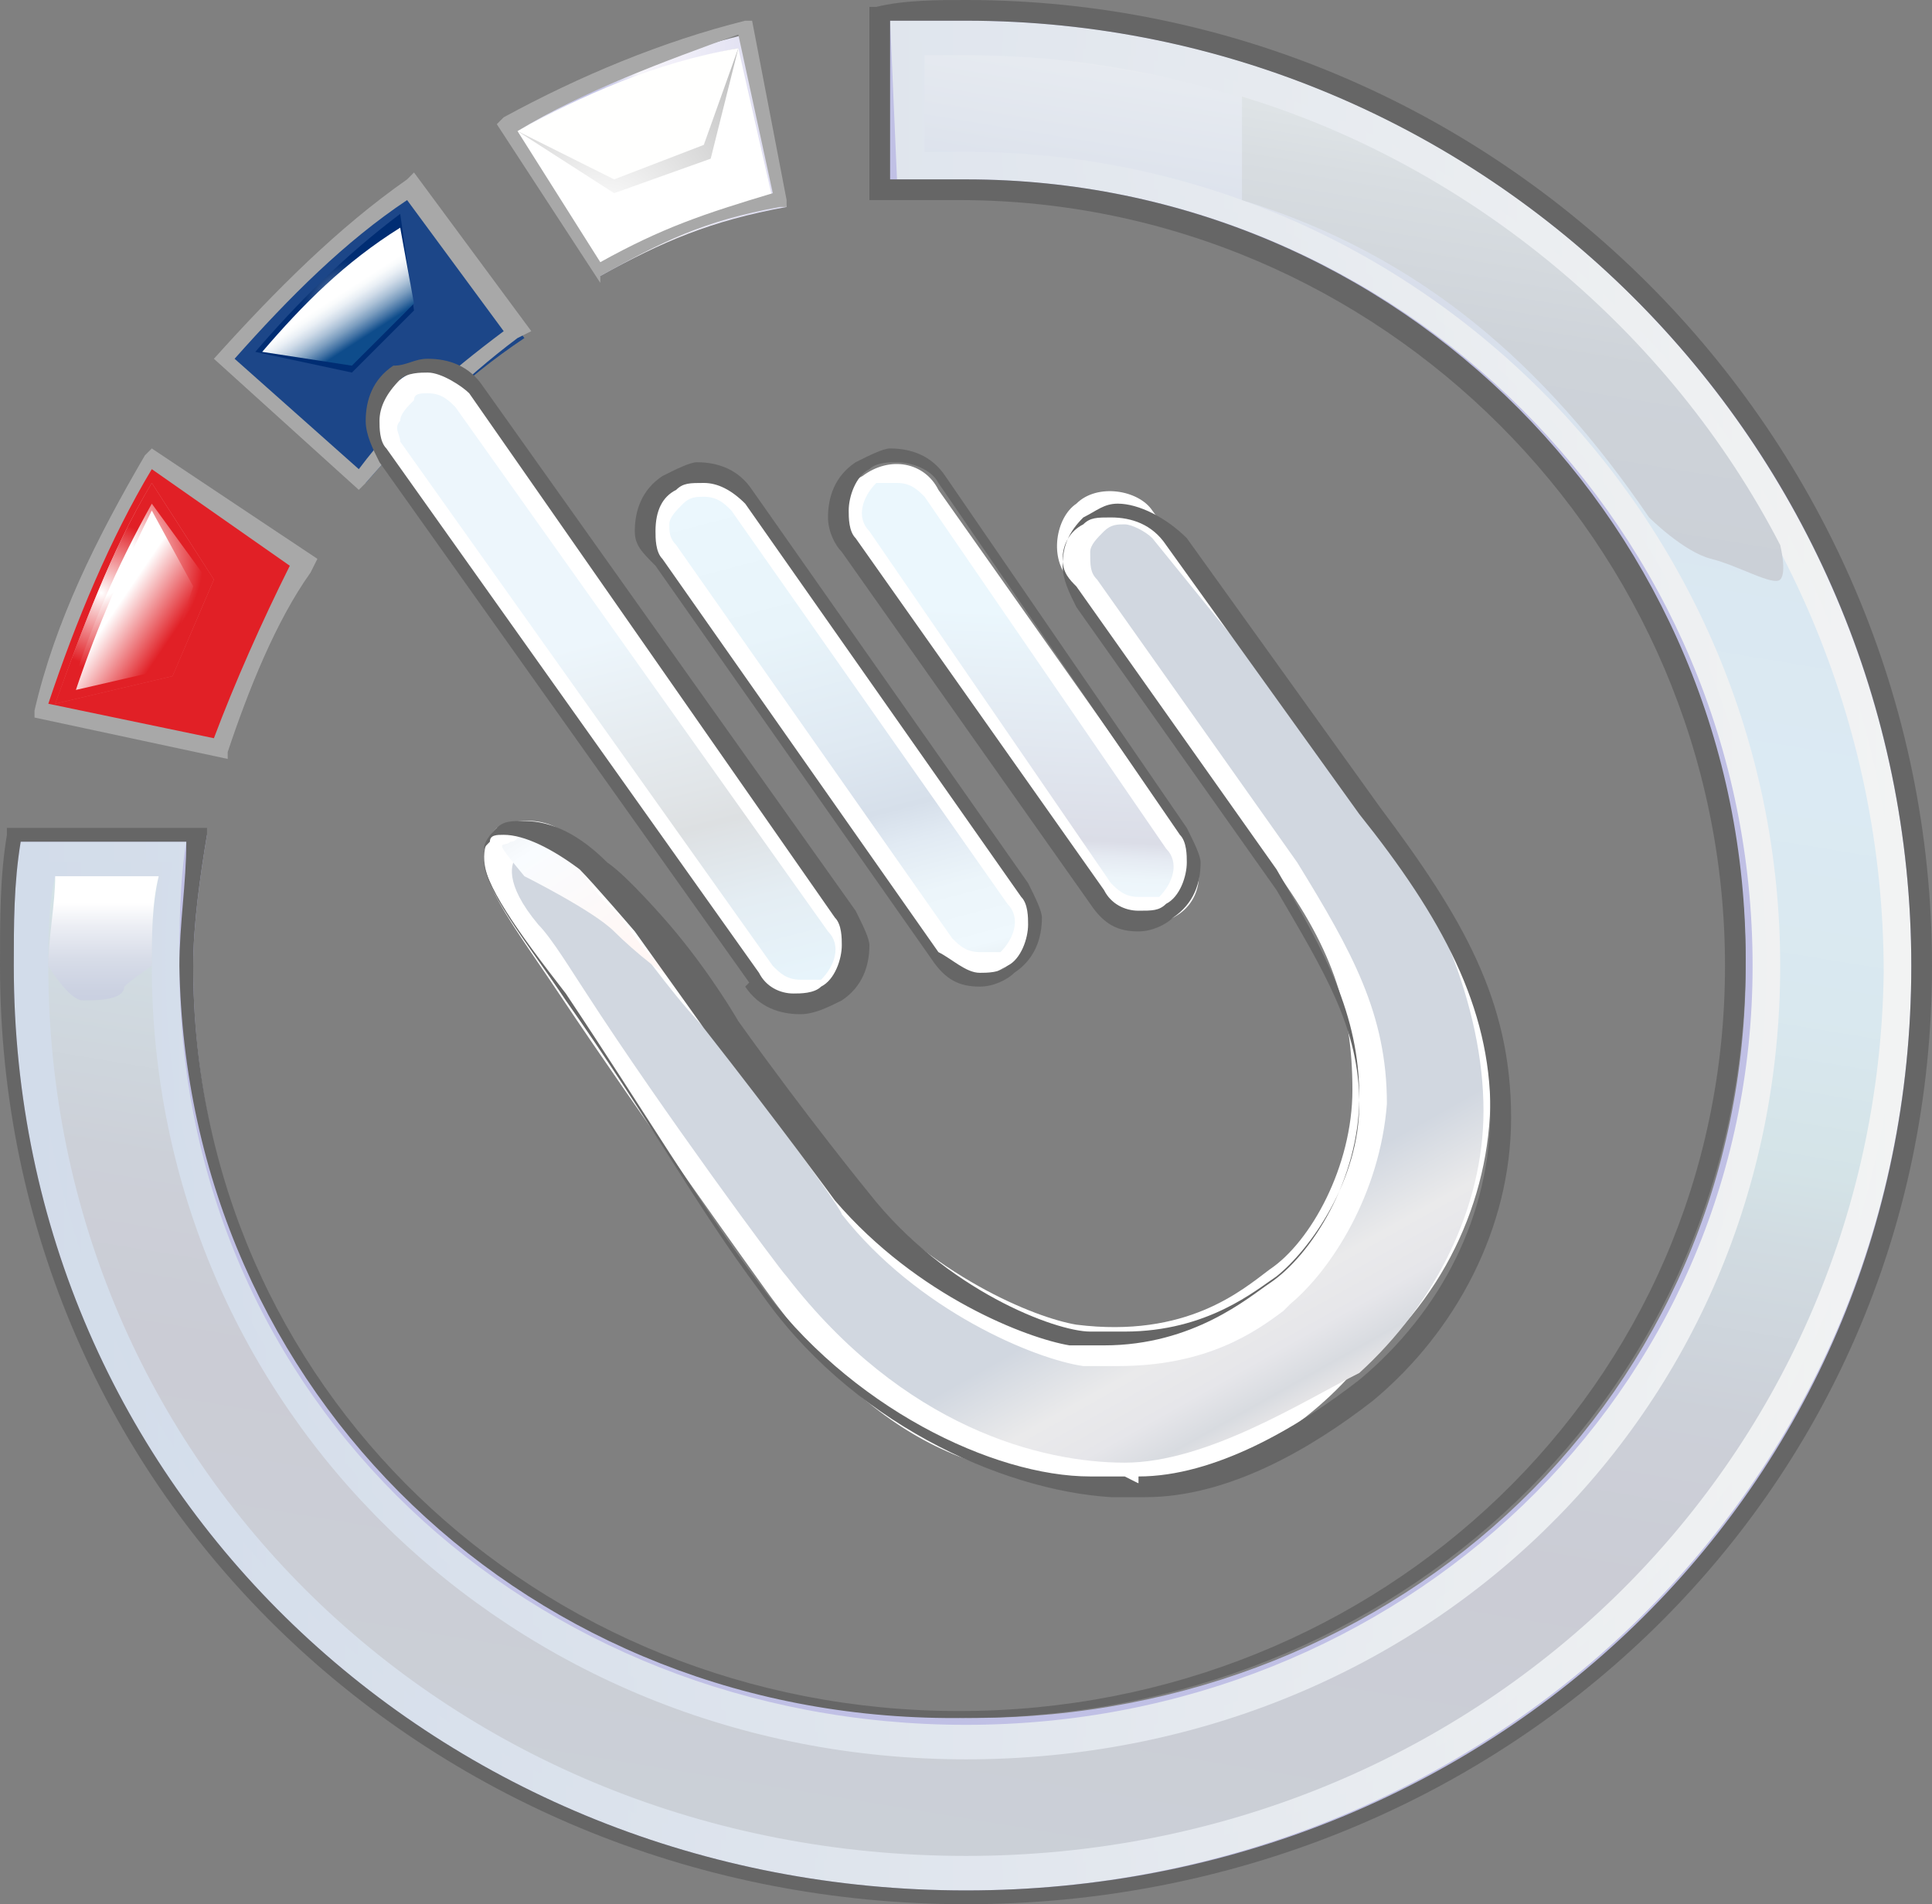 <?xml version="1.0" encoding="utf-8"?>
<!-- Generator: Adobe Illustrator 17.1.0, SVG Export Plug-In . SVG Version: 6.00 Build 0)  -->
<!DOCTYPE svg PUBLIC "-//W3C//DTD SVG 1.1//EN" "http://www.w3.org/Graphics/SVG/1.1/DTD/svg11.dtd">
<svg version="1.1" id="Слой_1" xmlns="http://www.w3.org/2000/svg" xmlns:xlink="http://www.w3.org/1999/xlink" x="0px" y="0px"
	 viewBox="0 0 28 27.6" enable-background="new 0 0 28 27.6" xml:space="preserve">
<rect x="0" y="0" width="28" height="27.6" fill="#808080" stroke="none"/>
<g>
	<path fill="#1C4688" d="M5.9,2.7C4.9,3.4,4,4.2,3.3,5.2l2,1.8c0.7-0.8,1.4-1.5,2.3-2.1L5.9,2.7z"/>
	<path fill="#E12026" d="M2.2,6.7C1.5,7.8,1,9,0.6,10.3l2.6,0.6C3.4,10,3.9,9,4.4,8.2L2.2,6.7z"/>
	<path fill="#C0C0E5" d="M0.1,14c0,7.7,6.2,13.5,13.9,13.5c7.7,0,13.9-5.9,13.9-13.5c0-7.7-6.2-13.9-13.9-13.9c-0.4,0-0.8,0-1.2,0.1
		l0.1,2.6c0.4,0,0.8,0,1.2,0c6.2,0,11.2,5,11.2,11.2c0,6.2-5,10.9-11.2,10.9C7.8,24.9,2.8,20.2,2.8,14c0-0.6,0.1-1.3,0.2-1.9l-2.7,0
		C0.2,12.7,0.1,13.3,0.1,14z"/>
	<linearGradient id="SVGID_1_" gradientUnits="userSpaceOnUse" x1="0.248" y1="13.814" x2="27.707" y2="13.814">
		<stop  offset="0" style="stop-color:#D2DCEA"/>
		<stop  offset="0.545" style="stop-color:#E2E7EE"/>
		<stop  offset="1" style="stop-color:#F2F3F3"/>
	</linearGradient>
	<path fill="url(#SVGID_1_)" d="M14,27.4C6.4,27.4,0.2,21.6,0.2,14c0-0.6,0-1.2,0.1-1.8l2.4,0c-0.1,0.6-0.1,1.3-0.1,1.8
		c0,6.3,5.1,11,11.4,11c6.3,0,11.4-4.8,11.4-11c0-6.3-5.1-11.4-11.4-11.4l-0.2,0h-0.2c-0.2,0-0.4,0-0.6,0l-0.1-2.3
		c0.4,0,0.7,0,1.1,0c7.6,0,13.7,6.2,13.7,13.7C27.7,21.6,21.5,27.4,14,27.4L14,27.4z"/>
	<linearGradient id="SVGID_2_" gradientUnits="userSpaceOnUse" x1="0.513" y1="13.814" x2="27.444" y2="13.814">
		<stop  offset="0" style="stop-color:#D2DCEA"/>
		<stop  offset="0.545" style="stop-color:#E2E7EE"/>
		<stop  offset="1" style="stop-color:#F2F3F3"/>
	</linearGradient>
	<path fill="url(#SVGID_2_)" d="M14,27.1C6.4,27.1,0.5,21.3,0.5,14c0-0.5,0-1,0.1-1.5l1.9,0C2.4,13,2.4,13.5,2.4,14
		c0,6.3,5.1,11.3,11.6,11.3c6.5,0,11.6-5,11.6-11.3c0-6.4-5.2-11.6-11.6-11.6l-0.2,0h-0.2c-0.1,0-0.3,0-0.4,0l0-1.8
		c0.3,0,0.6,0,0.8,0c7.4,0,13.5,6,13.5,13.5C27.4,21.3,21.5,27.1,14,27.1L14,27.1z"/>
	<linearGradient id="SVGID_3_" gradientUnits="userSpaceOnUse" x1="16.449" y1="-0.905" x2="11.889" y2="26.709">
		<stop  offset="0" style="stop-color:#F1F3F5"/>
		<stop  offset="0.105" style="stop-color:#E1E6EE"/>
		<stop  offset="0.161" style="stop-color:#D7DDEA"/>
		<stop  offset="0.172" style="stop-color:#D8DFEB"/>
		<stop  offset="0.252" style="stop-color:#DAE7F1"/>
		<stop  offset="0.379" style="stop-color:#DBEAF3"/>
		<stop  offset="0.492" style="stop-color:#D9E8EF"/>
		<stop  offset="0.574" style="stop-color:#D4E3E7"/>
		<stop  offset="0.615" style="stop-color:#D1DBE1"/>
		<stop  offset="0.706" style="stop-color:#CCD0D8"/>
		<stop  offset="0.802" style="stop-color:#CBCCD5"/>
		<stop  offset="1" style="stop-color:#CBD0D7"/>
	</linearGradient>
	<path fill="url(#SVGID_3_)" d="M14,26.9C6.5,26.9,0.7,21.2,0.7,14c0-0.4,0-0.9,0.1-1.3l1.5,0c-0.1,0.5-0.1,0.9-0.1,1.3
		c0,6.4,5.2,11.5,11.8,11.5c6.6,0,11.8-5,11.8-11.5c0-6.5-5.3-11.8-11.8-11.8l-0.2,0h-0.2c-0.1,0-0.1,0-0.2,0l0-1.4
		c0.2,0,0.4,0,0.6,0c7.3,0,13.3,6,13.3,13.3C27.2,21.2,21.4,26.9,14,26.9L14,26.9z"/>
	<linearGradient id="SVGID_4_" gradientUnits="userSpaceOnUse" x1="22.395" y1="1.706" x2="21.406" y2="7.699">
		<stop  offset="0" style="stop-color:#E2E7E9"/>
		<stop  offset="0.209" style="stop-color:#D8DDE1"/>
		<stop  offset="0.555" style="stop-color:#CED3D9"/>
		<stop  offset="1" style="stop-color:#CBD0D7"/>
	</linearGradient>
	<path fill="url(#SVGID_4_)" d="M25.8,8.4c0.1-0.1,0-0.5,0-0.5c-1.6-3.1-4.5-5.5-7.8-6.5L18,2.9c2.6,0.8,4.4,2.4,5.9,4.6
		c0,0,0.5,0.5,0.9,0.6C25.2,8.2,25.7,8.5,25.8,8.4z"/>
	<linearGradient id="SVGID_5_" gradientUnits="userSpaceOnUse" x1="7.321" y1="2.264" x2="11.42" y2="2.264">
		<stop  offset="0" style="stop-color:#FFFFFF"/>
		<stop  offset="1.550540e-002" style="stop-color:#FBFBFD"/>
		<stop  offset="0.19" style="stop-color:#D3D3ED"/>
		<stop  offset="0.28" style="stop-color:#C4C4E7"/>
		<stop  offset="0.336" style="stop-color:#C8C8E8"/>
		<stop  offset="0.388" style="stop-color:#D3D3ED"/>
		<stop  offset="0.439" style="stop-color:#E6E5F4"/>
		<stop  offset="0.472" style="stop-color:#F7F6FB"/>
		<stop  offset="0.507" style="stop-color:#F5F3FA"/>
		<stop  offset="0.632" style="stop-color:#F0EEF8"/>
		<stop  offset="0.666" style="stop-color:#EDECF7"/>
		<stop  offset="0.819" style="stop-color:#E4E3F3"/>
		<stop  offset="0.834" style="stop-color:#E3E2F3"/>
		<stop  offset="0.978" style="stop-color:#DEDDF1"/>
	</linearGradient>
	<path fill="url(#SVGID_5_)" d="M11.4,3l-0.6-2.5C9.6,0.8,8.4,1.2,7.3,1.8l1.4,2.2C9.6,3.5,10.3,3.2,11.4,3z"/>
	<path fill="#FFFFFF" d="M8.7,3.9l-1.2-2c1-0.5,2.1-1,3.2-1.2l0.5,2.2C10.3,3.1,9.6,3.4,8.7,3.9L8.7,3.9z"/>
	<g>
		
			<radialGradient id="SVGID_6_" cx="262.572" cy="-178.08" r="4.055" gradientTransform="matrix(0.927 0.374 -0.374 0.927 -301.224 70.124)" gradientUnits="userSpaceOnUse">
			<stop  offset="0" style="stop-color:#FFFFFF"/>
			<stop  offset="0.912" style="stop-color:#B0B0B0"/>
			<stop  offset="1" style="stop-color:#A8A8A8"/>
		</radialGradient>
		<path fill="url(#SVGID_6_)" d="M8.9,2.8L7.5,1.9c1-0.5,2.1-1,3.2-1.2l-0.4,1.6L8.9,2.8L8.9,2.8z"/>
		<path fill="#FFFFFE" d="M8.9,2.6L7.5,1.9c0.9-0.5,2-1,3.2-1.2l-0.5,1.4L8.9,2.6L8.9,2.6z"/>
	</g>
	<g>
		
			<radialGradient id="SVGID_7_" cx="-319.964" cy="91.172" r="1.909" gradientTransform="matrix(0.919 -0.395 0.395 0.919 259.389 -202.059)" gradientUnits="userSpaceOnUse">
			<stop  offset="0" style="stop-color:#FFFFFF"/>
			<stop  offset="1" style="stop-color:#EC5355"/>
		</radialGradient>
		<path fill="url(#SVGID_7_)" d="M2.5,9.8l-1.7,0.4C1.2,9.1,1.6,8,2.2,7l0.9,1.4L2.5,9.8L2.5,9.8z"/>
		
			<radialGradient id="SVGID_8_" cx="-319.044" cy="92.651" r="2.826" gradientTransform="matrix(0.919 -0.395 0.395 0.919 259.389 -202.059)" gradientUnits="userSpaceOnUse">
			<stop  offset="0.363" style="stop-color:#FFFFFF"/>
			<stop  offset="1" style="stop-color:#DD0031"/>
		</radialGradient>
		<path fill="url(#SVGID_8_)" d="M2.4,9.7L1,10.1c0.3-1,0.7-1.9,1.2-2.8L3,8.4L2.4,9.7L2.4,9.7z"/>
		
			<linearGradient id="SVGID_9_" gradientUnits="userSpaceOnUse" x1="-319.474" y1="92.638" x2="-320.266" y2="91.373" gradientTransform="matrix(0.919 -0.395 0.395 0.919 259.389 -202.059)">
			<stop  offset="0" style="stop-color:#FFFFFF"/>
			<stop  offset="1" style="stop-color:#DD0031"/>
		</linearGradient>
		<path fill="url(#SVGID_9_)" d="M2.4,9.7L1.1,10c0.3-0.9,0.7-1.8,1.1-2.6l0.6,1.1L2.4,9.7L2.4,9.7z"/>
	</g>
	<linearGradient id="SVGID_10_" gradientUnits="userSpaceOnUse" x1="1.477" y1="14.832" x2="1.477" y2="13.085">
		<stop  offset="0" style="stop-color:#C7CDDF"/>
		<stop  offset="0.264" style="stop-color:#CBD1E1"/>
		<stop  offset="0.535" style="stop-color:#D7DCE8"/>
		<stop  offset="0.808" style="stop-color:#ECEEF4"/>
		<stop  offset="1" style="stop-color:#FFFFFF"/>
	</linearGradient>
	<path fill="url(#SVGID_10_)" d="M2.2,14c0-0.4,0-0.9,0.1-1.3l-1.5,0c0,0.4-0.1,0.9-0.1,1.3c0,0,0.3,0.5,0.5,0.5
		c0.2,0,0.6,0,0.6-0.2C1.9,14.2,2.2,14,2.2,14z"/>
	<path fill="#A8A8A8" d="M3.1,5.2L3.1,5.2c0.9-1,1.8-1.9,2.8-2.6l0,0L6,2.5l1.7,2.3L7.5,4.9C6.7,5.5,6,6.2,5.3,7l0,0L5.2,7.1
		L3.1,5.2L3.1,5.2z M5.2,6.8c0.6-0.8,1.3-1.4,2.1-2l0,0L5.9,2.9C5,3.5,4.2,4.3,3.4,5.2l0,0L5.2,6.8L5.2,6.8z M5.8,2.8L5.8,2.8
		L5.8,2.8L5.8,2.8z"/>
	<path fill="#A8A8A8" d="M0.5,10.4l0-0.1C0.8,9,1.4,7.8,2.1,6.6l0,0l0.1-0.1l2.4,1.6L4.5,8.3C4,9,3.6,10,3.3,10.9l0,0l0,0.1
		L0.5,10.4L0.5,10.4z M3.1,10.7C3.4,9.9,3.8,9,4.2,8.2l0,0l-2-1.4c-0.6,1-1.1,2.2-1.5,3.4l0,0L3.1,10.7L3.1,10.7z M2.1,6.8L2.1,6.8
		L2.1,6.8L2.1,6.8z"/>
	<path fill="#666666" d="M0,14c0-0.7,0-1.3,0.1-1.9l0,0l0-0.1l2.9,0l0,0.1c-0.1,0.6-0.2,1.3-0.2,1.9l0,0c0,6.1,5,10.8,11.1,10.8l0,0
		c6.1,0,11.1-4.7,11.1-10.8l0,0c0-6.1-5-11.1-11.1-11.1l0,0c-0.3,0-0.7,0-1,0l0,0c-0.1,0-0.2,0-0.2,0l0,0l-0.1,0l0-2.8l0.1,0
		C13.1,0,13.6,0,14,0l0,0c7.7,0,14,6.3,14,14l0,0c0,7.7-6.3,13.6-14,13.6l0,0C6.3,27.6,0,21.7,0,14L0,14z M14,27.4
		c7.6,0,13.7-5.8,13.7-13.4l0,0c0-7.6-6.2-13.7-13.7-13.7l0,0c-0.4,0-0.8,0-1.1,0l0,0l0,2.3c0,0,0.1,0,0.1,0l0,0c0.3,0,0.7,0,1,0
		l0,0c6.3,0,11.3,5.1,11.3,11.3l0,0c0,6.3-5.1,11-11.3,11l0,0C7.7,25,2.7,20.2,2.6,14l0,0c0-0.6,0.1-1.2,0.1-1.8l0,0l-2.4,0
		c-0.1,0.6-0.1,1.2-0.1,1.8l0,0C0.2,21.6,6.4,27.4,14,27.4L14,27.4z"/>
	<path fill="#A8A8A8" d="M7.2,1.8l0.1-0.1c1.1-0.6,2.3-1.1,3.5-1.4l0,0l0.1,0l0.5,2.6l-0.1,0l0.1,0l0,0.1l-0.1,0
		c-1.1,0.2-1.7,0.5-2.6,1l0,0L8.7,4.1L7.2,1.8L7.2,1.8z M8.7,3.8c0.9-0.5,1.5-0.7,2.5-1l0,0l-0.5-2.3C9.6,0.9,8.5,1.3,7.5,1.9l0,0
		L8.7,3.8L8.7,3.8z"/>
	<g>
		<radialGradient id="SVGID_11_" cx="5.014" cy="4.431" r="0.72" gradientUnits="userSpaceOnUse">
			<stop  offset="4.265400e-002" style="stop-color:#FFFFFF"/>
			<stop  offset="0.145" style="stop-color:#CDD6E4"/>
			<stop  offset="0.27" style="stop-color:#97AAC6"/>
			<stop  offset="0.396" style="stop-color:#6983AD"/>
			<stop  offset="0.521" style="stop-color:#436498"/>
			<stop  offset="0.645" style="stop-color:#264C88"/>
			<stop  offset="0.766" style="stop-color:#113B7C"/>
			<stop  offset="0.886" style="stop-color:#043075"/>
			<stop  offset="1" style="stop-color:#002D73"/>
		</radialGradient>
		<path fill="url(#SVGID_11_)" d="M5.1,5.4L3.7,5.1c0.6-0.7,1.3-1.4,2.1-2L6,4.5L5.1,5.4L5.1,5.4z"/>
		<linearGradient id="SVGID_12_" gradientUnits="userSpaceOnUse" x1="4.885" y1="4.289" x2="5.275" y2="4.893">
			<stop  offset="0" style="stop-color:#FFFFFF"/>
			<stop  offset="9.998417e-002" style="stop-color:#F9FBFC"/>
			<stop  offset="0.229" style="stop-color:#E9EFF5"/>
			<stop  offset="0.373" style="stop-color:#CFDBE8"/>
			<stop  offset="0.528" style="stop-color:#AAC0D6"/>
			<stop  offset="0.693" style="stop-color:#7B9DBF"/>
			<stop  offset="0.863" style="stop-color:#4272A4"/>
			<stop  offset="1" style="stop-color:#0E4C8B"/>
		</linearGradient>
		<path fill="url(#SVGID_12_)" d="M5.1,5.3L3.8,5.1c0.6-0.7,1.2-1.3,2-1.8L6,4.4L5.1,5.3L5.1,5.3z"/>
	</g>
	<g>
		
			<radialGradient id="SVGID_13_" cx="-320.05" cy="91.655" r="1.05" gradientTransform="matrix(0.919 -0.395 0.395 0.919 259.389 -202.059)" gradientUnits="userSpaceOnUse">
			<stop  offset="0" style="stop-color:#FFFFFF"/>
			<stop  offset="1" style="stop-color:#E12026"/>
		</radialGradient>
		<path fill="url(#SVGID_13_)" d="M2.5,9.8l-1.7,0.4C1.2,9.1,1.6,8,2.2,7l0.9,1.4L2.5,9.8L2.5,9.8z"/>
		
			<radialGradient id="SVGID_14_" cx="-319.95" cy="91.137" r="1.598" gradientTransform="matrix(0.919 -0.395 0.395 0.919 259.389 -202.059)" gradientUnits="userSpaceOnUse">
			<stop  offset="0.363" style="stop-color:#FFFFFF"/>
			<stop  offset="1" style="stop-color:#E12026"/>
		</radialGradient>
		<path fill="url(#SVGID_14_)" d="M2.4,9.7L1,10.1c0.3-1,0.7-1.9,1.2-2.8L3,8.4L2.4,9.7L2.4,9.7z"/>
		<linearGradient id="SVGID_15_" gradientUnits="userSpaceOnUse" x1="1.752" y1="8.71" x2="2.494" y2="9.213">
			<stop  offset="0" style="stop-color:#FFFFFF"/>
			<stop  offset="1" style="stop-color:#E12026"/>
		</linearGradient>
		<path fill="url(#SVGID_15_)" d="M2.4,9.7L1.1,10c0.3-0.9,0.7-1.8,1.1-2.6l0.6,1.1L2.4,9.7L2.4,9.7z"/>
	</g>
	<path fill="#FFFFFF" d="M16.5,21.5c-2,0-3.6-0.3-5.4-2.8c-1.8-2.5,0,0,0,0c0,0-1.8-2.5-3-4.3c-0.8-1.2-1.4-1.9-0.9-2.4l0,0
		c0.4-0.2,0.9-0.1,1.1,0.2l0,0l0,0c0,0,0,0,0,0l0,0c0,0,0,0,0,0l0,0c0,0,0,0,0,0l0,0c0,0,0.1,0.1,0.1,0.2l0,0
		c0.1,0.2,0.5,0.4,0.7,0.7l0.1,0.1c0.4,0.5,0.7,0.9,1.2,1.5l0.1,0.1c1,1.3,1.8,2.3,1.8,2.3l0,0c1.2,1.4,2.7,2,3.3,2.1
		c1.6,0.2,2.4-0.5,2.8-0.8c0.6-0.4,1.2-1.5,1.2-2.6l0,0c0-1.2-0.3-2.1-1.2-3.3l0,0l-2.9-4.1c-0.3-0.3-0.2-0.9,0.1-1.1l0,0
		c0.3-0.3,0.9-0.2,1.1,0.1l0,0l2.8,3.8c1.1,1.5,2.1,3.1,2.1,4.7l0,0c0,1.5-0.7,3-2,4l0,0C18.8,20.8,17.6,21.5,16.5,21.5L16.5,21.5
		C16.5,21.5,16.5,21.5,16.5,21.5L16.5,21.5z"/>
	
		<linearGradient id="SVGID_16_" gradientUnits="userSpaceOnUse" x1="25.034" y1="15.049" x2="26.559" y2="17.69" gradientTransform="matrix(1 1.040000e-002 -1.040000e-002 1 -7.857 2.971)">
		<stop  offset="0" style="stop-color:#D1D7E0"/>
		<stop  offset="0.365" style="stop-color:#EAEAEB"/>
		<stop  offset="0.607" style="stop-color:#E6E6EA"/>
		<stop  offset="0.787" style="stop-color:#D8DBE0"/>
		<stop  offset="0.896" style="stop-color:#E6E5E7"/>
		<stop  offset="1" style="stop-color:#FFFFFF"/>
	</linearGradient>
	<path fill="url(#SVGID_16_)" d="M16.3,21.2c-1.2,0-3.2-0.5-4.9-2.7c0,0,0,0,0,0c-0.1-0.1-1.8-2.4-2.9-4.1c-0.2-0.3-0.5-0.8-0.7-1
		c-0.5-0.6-0.4-0.9-0.3-1c0.1,0,0.1-0.1,0.2-0.1c0.2,0,0.3,0.1,0.4,0.2c0,0,0.2,0.1,0.2,0.1l0,0.2L8.7,13L9,13.4
		c0.4,0.5,0.8,1.1,1.4,1.7c0,0,1.8,2.4,1.8,2.5c1.1,1.4,2.8,2.1,3.5,2.2c0.2,0,0.3,0,0.5,0c1.3,0,2-0.5,2.4-0.8l0.1-0.1
		c0.6-0.5,1.3-1.6,1.4-2.9c0-1.3-0.5-2.2-1.3-3.5l-2.9-4.1c-0.1-0.1-0.1-0.2-0.1-0.4c0-0.1,0.1-0.2,0.2-0.3c0.1-0.1,0.2-0.1,0.3-0.1
		c0.1,0,0.3,0.1,0.4,0.2l3,3.7c1.1,1.4,1.8,3.1,1.8,4.6c0,1.4-0.7,2.8-1.8,3.8C18.9,20.3,17.5,21.2,16.3,21.2z"/>
	<path fill="#FFFFFF" d="M11,14.2L5.6,6.6C5.3,6.3,5.4,5.7,5.8,5.5l0,0c0.4-0.3,0.9-0.2,1.1,0.2l0,0l5.4,7.6
		c0.3,0.4,0.2,0.9-0.2,1.1l0,0c-0.2,0.1-0.3,0.2-0.5,0.1l0,0C11.4,14.6,11.1,14.4,11,14.2L11,14.2z"/>
	
		<linearGradient id="SVGID_17_" gradientUnits="userSpaceOnUse" x1="16.676" y1="6.108" x2="19.831" y2="17.888" gradientTransform="matrix(1 1.040000e-002 -1.040000e-002 1 -7.857 2.971)">
		<stop  offset="0" style="stop-color:#EDF6FC"/>
		<stop  offset="0.198" style="stop-color:#E1E5E8"/>
		<stop  offset="0.246" style="stop-color:#DDE0E2"/>
		<stop  offset="0.259" style="stop-color:#DEE2E5"/>
		<stop  offset="0.344" style="stop-color:#E4EDF3"/>
		<stop  offset="0.45" style="stop-color:#E7F4FB"/>
		<stop  offset="0.64" style="stop-color:#E8F6FD"/>
		<stop  offset="0.665" style="stop-color:#E1EDF3"/>
		<stop  offset="0.747" style="stop-color:#CED5D8"/>
		<stop  offset="0.829" style="stop-color:#C0C3C4"/>
		<stop  offset="0.913" style="stop-color:#B8B8B9"/>
		<stop  offset="1" style="stop-color:#B5B5B5"/>
		<stop  offset="1" style="stop-color:#FFFFFF"/>
	</linearGradient>
	<path fill="url(#SVGID_17_)" d="M11.6,14.2L11.6,14.2c-0.2,0-0.3-0.1-0.4-0.2L5.8,6.4C5.8,6.3,5.7,6.2,5.8,6.1
		c0-0.1,0.1-0.2,0.2-0.3C6,5.7,6.1,5.7,6.2,5.7c0.2,0,0.3,0.1,0.4,0.2l5.4,7.6c0.2,0.2,0.1,0.5-0.1,0.7
		C11.8,14.2,11.7,14.2,11.6,14.2L11.6,14.2z"/>
	<path fill="#FFFFFF" d="M13.5,13.8l-4-5.7C9.2,7.8,9.3,7.3,9.7,7l0,0c0.4-0.3,0.9-0.2,1.1,0.2l0,0l4,5.7c0.3,0.4,0.2,0.9-0.2,1.1
		l0,0c-0.2,0.1-0.3,0.2-0.5,0.1l0,0C13.9,14.2,13.7,14,13.5,13.8L13.5,13.8z"/>
	
		<linearGradient id="SVGID_18_" gradientUnits="userSpaceOnUse" x1="19.141" y1="3.786" x2="22.154" y2="14.716" gradientTransform="matrix(1 1.040000e-002 -1.040000e-002 1 -7.857 2.971)">
		<stop  offset="0" style="stop-color:#EBF7FD"/>
		<stop  offset="0.188" style="stop-color:#E8F4FA"/>
		<stop  offset="0.352" style="stop-color:#DFE9F2"/>
		<stop  offset="0.446" style="stop-color:#D6DFEA"/>
		<stop  offset="0.49" style="stop-color:#E1EAF3"/>
		<stop  offset="0.559" style="stop-color:#ECF5FA"/>
		<stop  offset="0.64" style="stop-color:#EFF8FD"/>
		<stop  offset="0.724" style="stop-color:#DAE0E3"/>
		<stop  offset="0.829" style="stop-color:#C6C8CA"/>
		<stop  offset="0.924" style="stop-color:#B9BABA"/>
		<stop  offset="1" style="stop-color:#B5B5B5"/>
		<stop  offset="1" style="stop-color:#FFFFFF"/>
	</linearGradient>
	<path fill="url(#SVGID_18_)" d="M14.2,13.8L14.2,13.8c-0.2,0-0.3-0.1-0.4-0.2l-4-5.7C9.7,7.8,9.7,7.7,9.7,7.6
		c0-0.1,0.1-0.2,0.2-0.3c0.1-0.1,0.2-0.1,0.3-0.1c0.2,0,0.3,0.1,0.4,0.2l4,5.7c0.2,0.2,0.1,0.5-0.1,0.7
		C14.4,13.8,14.3,13.8,14.2,13.8L14.2,13.8z"/>
	<path fill="#FFFFFF" d="M15.8,13L12.3,8c-0.3-0.4-0.2-0.9,0.2-1.1l0,0c0.4-0.3,0.9-0.2,1.1,0.2l0,0l3.6,5.1
		c0.3,0.4,0.2,0.9-0.2,1.1l0,0c-0.2,0.1-0.3,0.2-0.5,0.1l0,0C16.2,13.4,16,13.2,15.8,13L15.8,13z"/>
	
		<linearGradient id="SVGID_19_" gradientUnits="userSpaceOnUse" x1="22.701" y1="5.663" x2="22.448" y2="11.937" gradientTransform="matrix(1 1.040000e-002 -1.040000e-002 1 -7.857 2.971)">
		<stop  offset="0" style="stop-color:#EBF7FD"/>
		<stop  offset="0.519" style="stop-color:#DBDDE7"/>
		<stop  offset="0.554" style="stop-color:#E5EAF2"/>
		<stop  offset="0.602" style="stop-color:#EDF5FA"/>
		<stop  offset="0.658" style="stop-color:#EFF8FD"/>
		<stop  offset="0.738" style="stop-color:#DAE0E3"/>
		<stop  offset="0.837" style="stop-color:#C6C8CA"/>
		<stop  offset="0.928" style="stop-color:#B9BABA"/>
		<stop  offset="1" style="stop-color:#B5B5B5"/>
		<stop  offset="1" style="stop-color:#FFFFFF"/>
	</linearGradient>
	<path fill="url(#SVGID_19_)" d="M16.5,13L16.5,13c-0.2,0-0.3-0.1-0.4-0.2l-3.5-5.1c-0.2-0.2-0.1-0.5,0.1-0.7C12.8,7,12.9,7,13,7
		c0.2,0,0.3,0.1,0.4,0.2l3.5,5.1c0.2,0.2,0.1,0.5-0.1,0.7C16.7,13,16.6,13,16.5,13L16.5,13z"/>
	
		<linearGradient id="SVGID_20_" gradientUnits="userSpaceOnUse" x1="16.878" y1="10.735" x2="14.725" y2="7.481" gradientTransform="matrix(1 1.040000e-002 -1.040000e-002 1 -7.857 2.971)">
		<stop  offset="0" style="stop-color:#FFF7F5"/>
		<stop  offset="0.497" style="stop-color:#F9FCFF"/>
		<stop  offset="0.608" style="stop-color:#F2F5F8"/>
		<stop  offset="0.769" style="stop-color:#DEE1E6"/>
		<stop  offset="0.81" style="stop-color:#D8DBE0"/>
		<stop  offset="0.896" style="stop-color:#E6E5E7"/>
		<stop  offset="1" style="stop-color:#FFFFFF"/>
	</linearGradient>
	<path fill="url(#SVGID_20_)" d="M8.9,13.5c-0.3-0.3-1.3-0.8-1.3-0.8c-0.5-0.6-0.3-0.4-0.2-0.5c0.1,0,0.1-0.1,0.2-0.1
		c0.2,0,0.3,0.1,0.5,0.2c0,0,0.1,0.1,0.2,0.1l0.1,0.2L8.7,13L9,13.3c0.5,0.7,0.4,0.5,0.8,0.9C9.7,14.2,9.2,13.8,8.9,13.5z"/>
	<path fill="#666666" d="M11,18.7c-0.9-1.2-1.6-2.5-2.8-4.2l0,0c-0.6-0.9-1.2-1.6-1.2-2.1l0,0c0-0.2,0.1-0.3,0.2-0.4l0,0
		c0.1-0.1,0.2-0.1,0.4-0.1l0,0c0.4,0,0.8,0.2,1.2,0.6l0,0c0.3,0.2,0.9,0.9,0.9,0.9l0,0c0.6,0.7,1,1.4,1,1.4l0,0
		c1,1.4,1.9,2.5,1.9,2.5l0,0c1.1,1.4,2.7,2,3.2,2l0,0c0.2,0,0.3,0,0.5,0l0,0c1.2,0,1.9-0.6,2.2-0.8l0,0c0.5-0.4,1.2-1.4,1.2-2.5l0,0
		c0,0,0,0,0,0l0,0c0-1.1-0.5-1.9-1.2-3.1l0,0l-2.9-4.1c-0.1-0.2-0.2-0.4-0.2-0.6l0,0c0-0.3,0.1-0.5,0.3-0.7l0,0
		c0.2-0.1,0.3-0.2,0.5-0.2l0,0c0.3,0,0.7,0.2,1,0.5l0,0l2.8,3.9c1.2,1.6,1.9,2.8,1.9,4.5l0,0c0,0,0,0,0,0l0,0c0,1.6-0.8,3.1-2,4.1
		l0,0c-0.9,0.7-2.1,1.4-3.3,1.4l0,0c0,0,0,0,0,0l0,0c-0.2,0-0.3,0-0.5,0l0,0C14.5,21.6,12.3,20.6,11,18.7L11,18.7z M16.5,21.5v-0.1
		h0c0,0,0,0,0,0l0,0c1.1,0,2.3-0.7,3.2-1.4l0,0c1.2-1,1.9-2.4,1.9-3.9l0,0c0,0,0,0,0,0l0,0c0-1.5-0.7-2.8-1.9-4.3l0,0l-2.8-3.9
		c-0.2-0.3-0.5-0.4-0.8-0.4l0,0c-0.2,0-0.3,0-0.4,0.1l0,0c-0.2,0.1-0.3,0.3-0.3,0.5l0,0c0,0.2,0.1,0.3,0.2,0.4l0,0l2.9,4.1
		c0.7,1.2,1.2,2.1,1.2,3.3l0,0c0,0,0,0,0,0l0,0c0,1.2-0.7,2.3-1.3,2.7l0,0c-0.3,0.2-1.1,0.9-2.4,0.9l0,0c-0.2,0-0.3,0-0.5,0l0,0
		c-0.6-0.1-2.2-0.7-3.4-2.1l0,0c0,0-0.8-1.1-1.9-2.5l0,0c0,0-0.5-0.7-1-1.4l0,0c0,0-0.6-0.7-0.8-0.9l0,0c-0.4-0.3-0.8-0.5-1.1-0.5
		l0,0c-0.1,0-0.2,0-0.2,0.1l0,0c-0.1,0.1-0.1,0.1-0.1,0.2l0,0c0,0.4,0.5,1.1,1.2,2l0,0c1.2,1.8,1.9,3,2.8,4.2l0,0
		c1.3,1.8,3.4,2.8,4.8,2.8l0,0c0.2,0,0.3,0,0.5,0l0,0L16.5,21.5L16.5,21.5z"/>
	<path fill="#666666" d="M11.6,14.7C11.6,14.7,11.6,14.7,11.6,14.7L11.6,14.7c-0.3,0-0.6-0.1-0.8-0.4l0,0l0.1-0.1l0.1-0.1
		c0.1,0.2,0.3,0.3,0.5,0.3l0,0c0,0,0,0,0,0l0,0c0.1,0,0.3,0,0.4-0.1l0,0c0.2-0.1,0.3-0.4,0.3-0.6l0,0c0-0.1,0-0.3-0.1-0.4l0,0
		L6.8,5.7C6.7,5.6,6.4,5.4,6.2,5.4l0,0c-0.1,0-0.3,0-0.4,0.1l0,0C5.6,5.7,5.5,5.9,5.5,6.1l0,0c0,0.1,0,0.3,0.1,0.4l0,0l5.4,7.6
		L11,14.2l-0.1,0.1L5.5,6.7C5.4,6.5,5.3,6.3,5.3,6.1l0,0c0-0.3,0.1-0.6,0.4-0.8l0,0C5.9,5.3,6,5.2,6.2,5.2l0,0
		c0.3,0,0.6,0.1,0.8,0.4l0,0l5.4,7.6c0.1,0.2,0.2,0.4,0.2,0.5l0,0c0,0.3-0.1,0.6-0.4,0.8l0,0C12,14.6,11.8,14.7,11.6,14.7L11.6,14.7
		C11.6,14.7,11.6,14.7,11.6,14.7L11.6,14.7z"/>
	<path fill="#666666" d="M14.2,14.3c-0.3,0-0.5-0.1-0.7-0.4l0,0l0.1-0.1l-0.1,0.1l-4-5.7C9.3,8,9.2,7.9,9.2,7.7l0,0
		c0-0.3,0.1-0.6,0.4-0.8l0,0c0.2-0.1,0.4-0.2,0.5-0.2l0,0c0.3,0,0.6,0.1,0.8,0.4l0,0l4,5.7c0.1,0.2,0.2,0.4,0.2,0.5l0,0
		c0,0.3-0.1,0.6-0.4,0.8l0,0C14.6,14.2,14.4,14.3,14.2,14.3L14.2,14.3C14.2,14.3,14.2,14.3,14.2,14.3L14.2,14.3z M14.2,14.1
		c0.1,0,0.3,0,0.4-0.1l0,0c0.2-0.1,0.3-0.4,0.3-0.6l0,0c0-0.1,0-0.3-0.1-0.4l0,0l-4-5.7C10.6,7.1,10.4,7,10.2,7l0,0
		C10,7,9.9,7,9.8,7.1l0,0C9.6,7.2,9.5,7.4,9.5,7.7l0,0c0,0.1,0,0.3,0.1,0.4l0,0l4,5.7h0C13.8,13.9,14,14.1,14.2,14.1L14.2,14.1
		C14.2,14.1,14.2,14.1,14.2,14.1L14.2,14.1C14.2,14.1,14.2,14.1,14.2,14.1L14.2,14.1z"/>
	<path fill="#666666" d="M16.5,13.5c-0.3,0-0.5-0.1-0.7-0.4l0,0l0.1-0.1l-0.1,0.1L12.2,8C12.1,7.9,12,7.7,12,7.5l0,0
		c0-0.3,0.1-0.6,0.4-0.8l0,0c0.2-0.1,0.4-0.2,0.5-0.2l0,0c0.3,0,0.6,0.1,0.8,0.4l0,0l3.5,5.1c0.1,0.2,0.2,0.4,0.2,0.5l0,0
		c0,0.3-0.1,0.6-0.4,0.8l0,0C16.9,13.4,16.7,13.5,16.5,13.5L16.5,13.5C16.5,13.5,16.5,13.5,16.5,13.5L16.5,13.5z M16.5,13.2
		C16.5,13.2,16.5,13.2,16.5,13.2L16.5,13.2c0.2,0,0.3,0,0.4-0.1l0,0c0.2-0.1,0.3-0.4,0.3-0.6l0,0c0-0.1,0-0.3-0.1-0.4l0,0l-3.5-5.1
		c-0.1-0.2-0.4-0.3-0.6-0.3l0,0c-0.1,0-0.3,0-0.4,0.1l0,0c-0.2,0.1-0.3,0.4-0.3,0.6l0,0c0,0.1,0,0.3,0.1,0.4l0,0l3.6,5.1l0,0
		C16.1,13.1,16.3,13.2,16.5,13.2L16.5,13.2z"/>
</g>
</svg>
